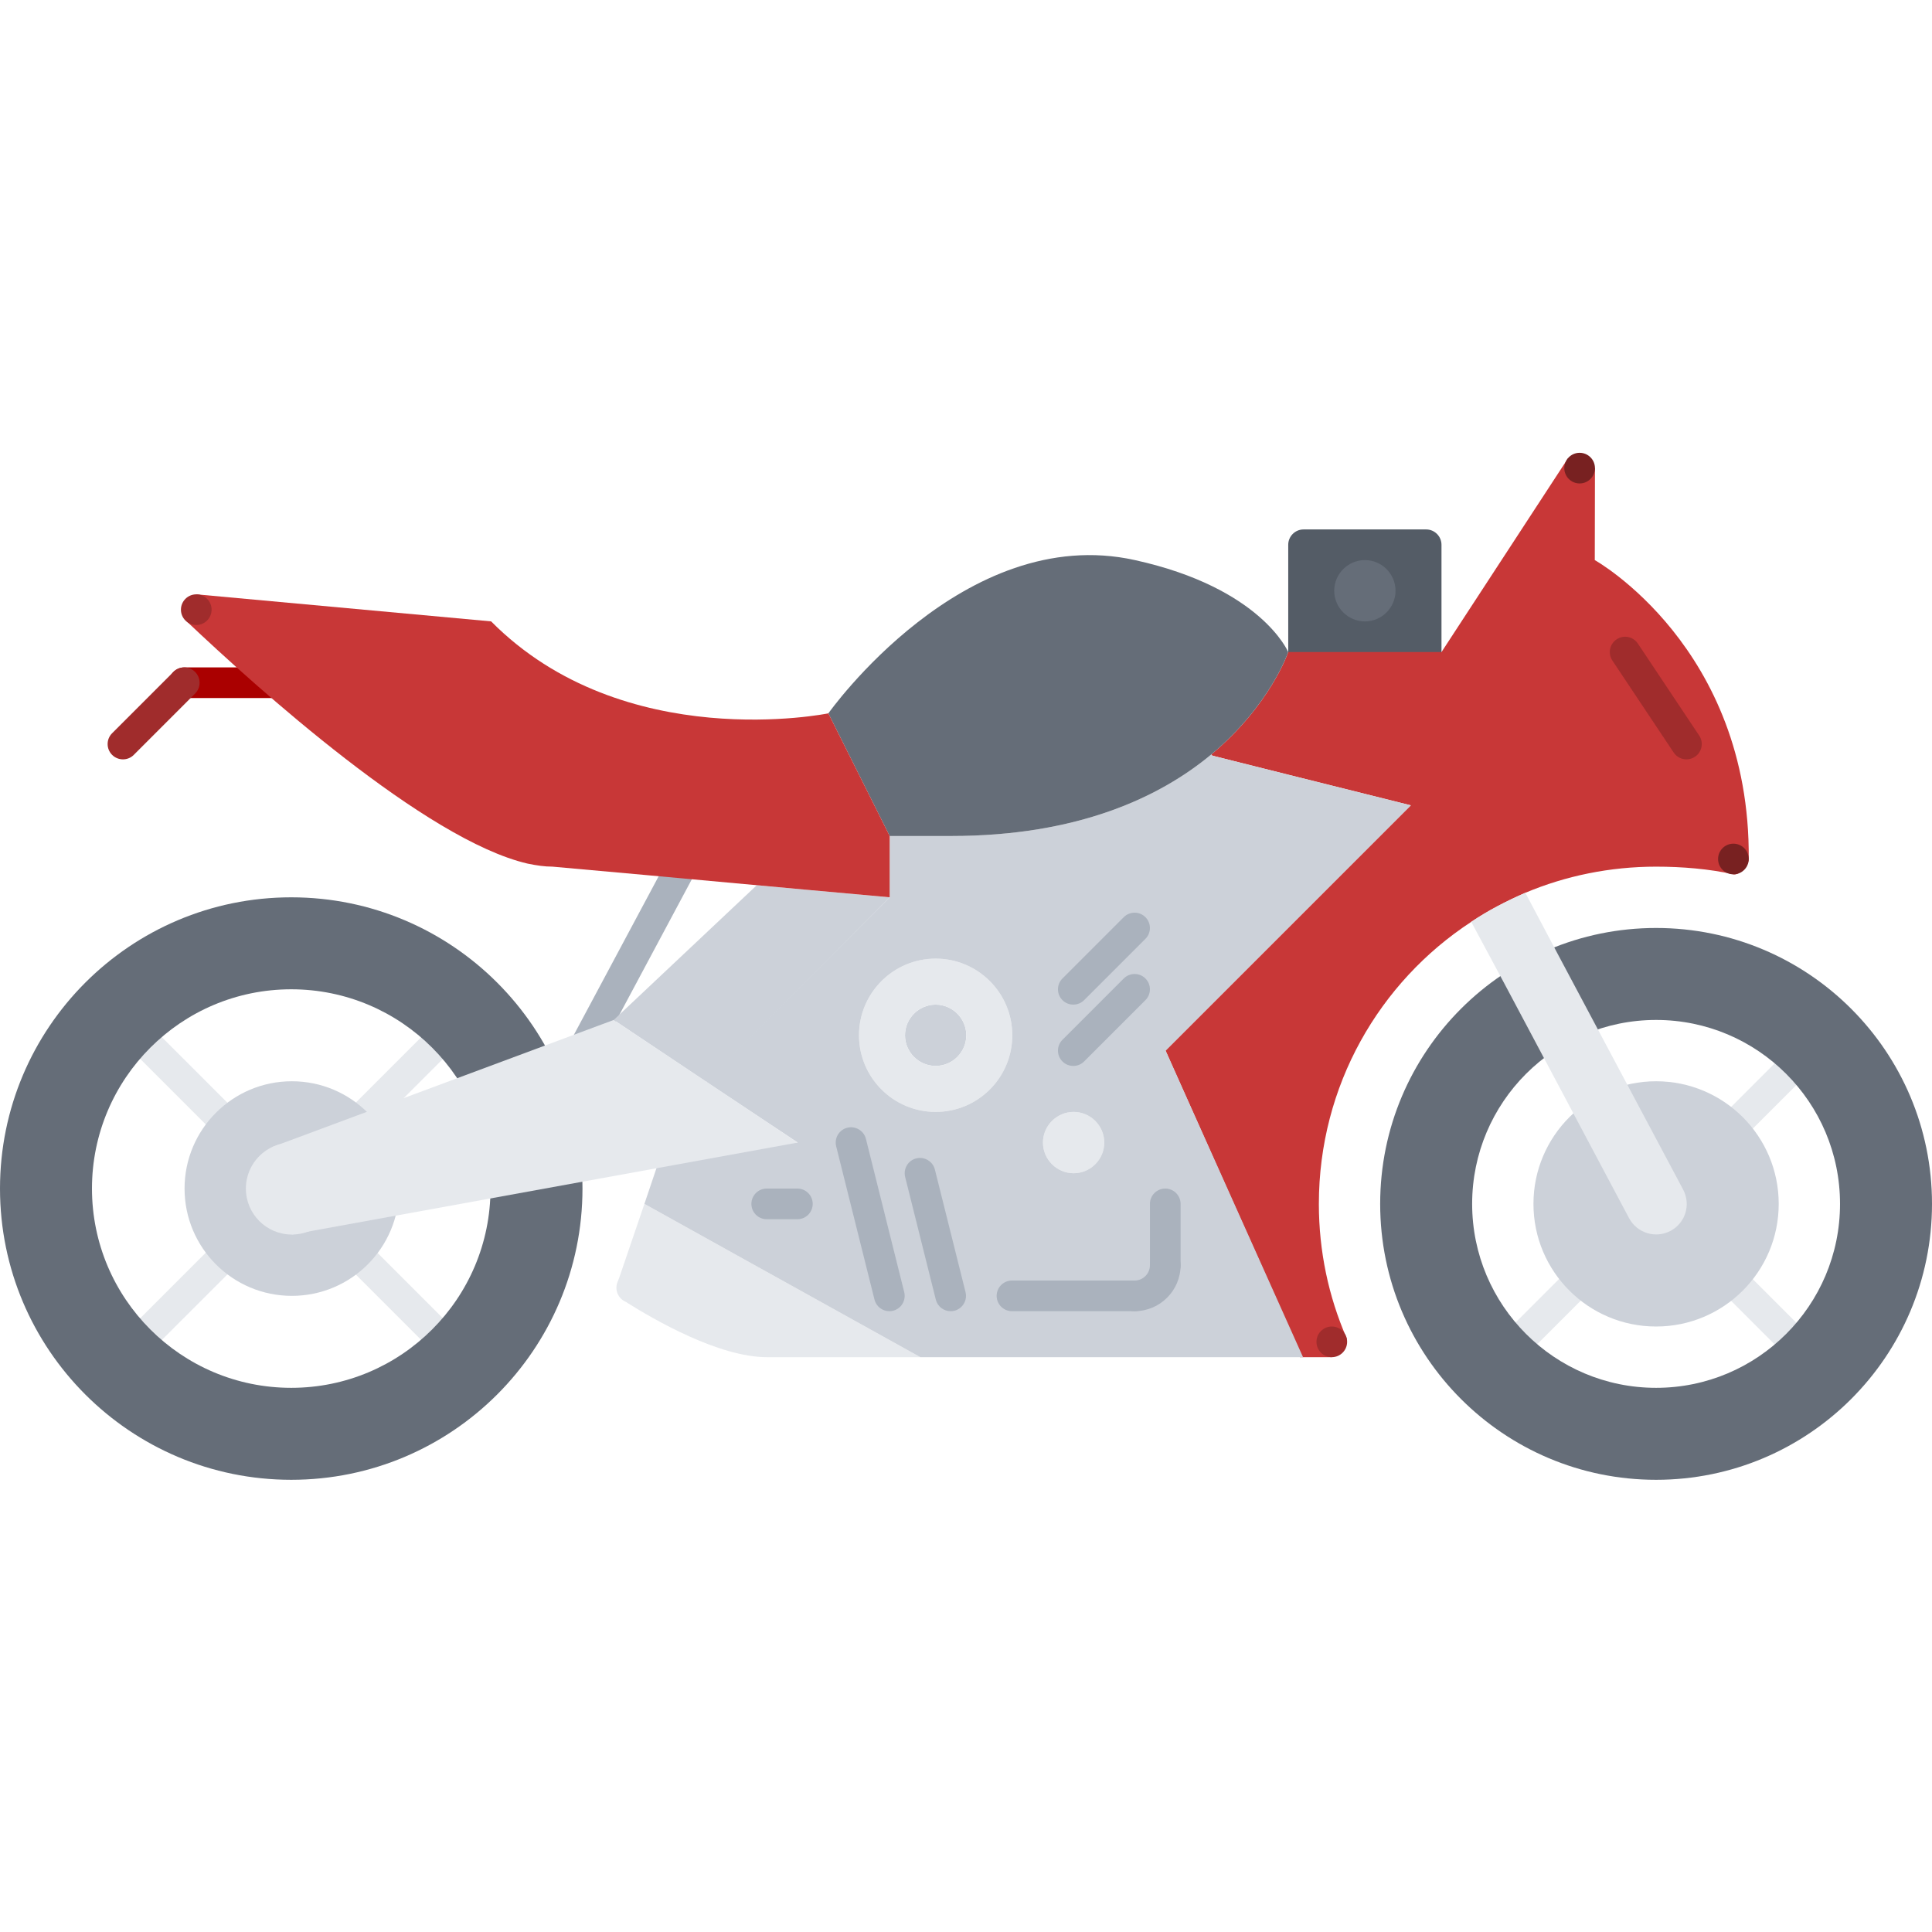 <?xml version="1.0" encoding="UTF-8" standalone="no"?>
<svg
   xmlns:dc="http://purl.org/dc/elements/1.1/"
   xmlns:cc="http://creativecommons.org/ns#"
   xmlns:rdf="http://www.w3.org/1999/02/22-rdf-syntax-ns#"
   xmlns:svg="http://www.w3.org/2000/svg"
   xmlns="http://www.w3.org/2000/svg"
   xmlns:sodipodi="http://sodipodi.sourceforge.net/DTD/sodipodi-0.dtd"
   xmlns:inkscape="http://www.inkscape.org/namespaces/inkscape"
   height="504pt"
   viewBox="0 -118 504.16 504"
   width="504pt"
   version="1.1"
   id="svg6231"
   sodipodi:docname="Sports.svg"
   inkscape:version="0.92.4 (5da689c313, 2019-01-14)">
  <defs
     id="defs6235" />
  <sodipodi:namedview
     pagecolor="#ffffff"
     bordercolor="#666666"
     borderopacity="1"
     objecttolerance="10"
     gridtolerance="10"
     guidetolerance="10"
     inkscape:pageopacity="0"
     inkscape:pageshadow="2"
     inkscape:window-width="1366"
     inkscape:window-height="705"
     id="namedview6233"
     showgrid="false"
     inkscape:zoom="0.99331667"
     inkscape:cx="323.47535"
     inkscape:cy="313.95799"
     inkscape:window-x="-8"
     inkscape:window-y="-8"
     inkscape:window-maximized="1"
     inkscape:current-layer="svg6231" />
  <path
     d="m376.16 56.09c0 2.199-1.801 4-4 4h-31.992c-2.199 0-4-1.801-4-4v-32.012c0-2.199 1.801-4 4-4h31.992c2.199 0 4 1.801 4 4zm0 0"
     fill="#545c66"
     id="path6151" />
  <path
     d="m356.168 28.078c4.406 0 8 3.602 8 8 0 4.402-3.594 8-8 8-4.391 0-8-3.598-8-8 0-4.398 3.609-8 8-8zm0 0"
     fill="#656d78"
     id="path6153" />
  <path
     d="m344.16 196.078c0 12.402 2.559 24.219 7.199 34.914.754 1.727-3.832 5.086-3.832 5.086h-8.328v-1.438l-35.047-78.562 64-64-32-8-19.762-4.957-.312-.32c15.441-12.871 20.082-26.723 20.082-26.723h40l33.008-50.559 7.039 2.559-.047 24s40.625 22.691 40.176 78c-.016 1.785-2.512 4.336-4 4-6.289-1.422-13.449-2-20.176-2-12.082 0-23.594 2.402-34.082 6.801-4.949 2.168-9.758 4.641-14.156 7.602-24 15.68-39.762 42.801-39.762 73.598zm0 0"
     fill="#a0d468"
     id="path6155"
     style="fill:#c83737" />
  <path
     d="m351.535 232.078c0 2.211-1.789 4-4 4-2.207 0-4-1.789-4-4 0-2.207 1.793-4 4-4 2.211 0 4 1.793 4 4zm0 0"
     fill="#a0d468"
     id="path6157"
     style="fill:#a02c2c" />
  <path
     d="m168.855 217.953c0 2.207-1.789 4-4 4-2.207 0-4-1.793-4-4 0-2.211 1.793-4 4-4 2.211 0 4 1.789 4 4zm0 0"
     fill="#e6e9ed"
     id="path6159" />
  <path
     d="m463.223 232.863-43.879-43.879c-1.559-1.559-1.559-4.098 0-5.656s4.098-1.559 5.656 0l43.879 43.879c1.562 1.562 1.562 4.098 0 5.656-1.559 1.562-4.094 1.562-5.656 0zm0 0"
     fill="#e6e9ed"
     id="path6161" />
  <path
     d="m395.312 227.207 67.902-67.902c1.562-1.562 4.098-1.562 5.656 0 1.562 1.559 1.562 4.094 0 5.656l-67.902 67.902c-1.562 1.562-4.098 1.562-5.656 0-1.559-1.559-1.559-4.094 0-5.656zm0 0"
     fill="#e6e9ed"
     id="path6163" />
  <path
     d="m88.113 64.078h-40.023c-2.211 0-4-1.789-4-4 0-2.207 1.789-4 4-4h40.023c2.207 0 4 1.793 4 4 0 2.211-1.793 4-4 4zm0 0"
     fill="#8cc152"
     id="path6165"
     style="fill:#aa0000" />
  <path
     d="m32.09 80.078c-1.027 0-2.051-.391-2.832-1.168-1.562-1.559-1.562-4.094 0-5.652l16-16c1.559-1.562 4.094-1.562 5.652 0 1.562 1.559 1.562 4.094 0 5.652l-16 16c-.773.777-1.797 1.168-2.82 1.168zm0 0"
     fill="#8cc152"
     id="path6167"
     style="fill:#a02c2c" />
  <path
     d="m152.078 160.098c-.637 0-1.285-.152-1.879-.48-1.953-1.043-2.688-3.465-1.648-5.41l30.906-57.801c1.055-1.957 3.504-2.695 5.414-1.637 1.953 1.039 2.688 3.461 1.648 5.406l-30.902 57.801c-.73 1.352-2.113 2.121-3.539 2.121zm0 0"
     fill="#aab2bd"
     id="path6169" />
  <path
     d="m115.68 231.68c-1.566 1.559-4.094 1.559-5.664 0l-73.535-73.543c-1.559-1.562-1.559-4.09 0-5.656 1.566-1.559 4.094-1.559 5.664 0l73.535 73.543c1.566 1.562 1.566 4.09 0 5.656zm0 0"
     fill="#e6e9ed"
     id="path6171" />
  <path
     d="m36.48 231.68c-1.559-1.566-1.559-4.094 0-5.656l73.535-73.543c1.57-1.559 4.098-1.559 5.664 0 1.559 1.566 1.559 4.094 0 5.664l-73.535 73.535c-1.57 1.566-4.098 1.566-5.664 0zm0 0"
     fill="#e6e9ed"
     id="path6173" />
  <path
     d="m432.16 124.078c-39.77 0-72 32.227-72 72 0 39.77 32.23 72 72 72 39.77 0 72-32.23 72-72 0-39.773-32.238-72-72-72zm0 120c-26.504 0-48-21.504-48-48 0-26.504 21.504-48 48-48 26.504 0 48 21.496 48 48 0 26.508-21.496 48-48 48zm0 0"
     fill="#656d78"
     id="path6175" />
  <path
     d="m464.16 196.078c0 17.676-14.328 32-32 32s-32-14.324-32-32c0-17.672 14.328-32 32-32s32 14.328 32 32zm0 0"
     fill="#ccd1d9"
     id="path6177" />
  <path
     d="m76 116.078c-41.969 0-76 34.027-76 76 0 41.977 34.031 76 76 76s76-34.023 76-76c0-41.973-34.031-76-76-76zm0 128c-28.719 0-52-23.285-52-52 0-28.711 23.281-52 52-52s52 23.289 52 52c0 28.715-23.281 52-52 52zm0 0"
     fill="#656d78"
     id="path6179" />
  <path
     d="m104.16 192.078c0 15.465-12.535 28-28 28s-28-12.535-28-28c0-15.461 12.535-28 28-28s28 12.539 28 28zm0 0"
     fill="#ccd1d9"
     id="path6181" />
  <path
     d="m88.16 192.078c0 6.629-5.371 12-12 12s-12-5.371-12-12c0-6.625 5.371-12 12-12s12 5.375 12 12zm0 0"
     fill="#e6e9ed"
     id="path6183" />
  <path
     d="m280.16 172.078c4.406 0 8 3.602 8 8 0 4.402-3.594 8-8 8-4.391 0-8-3.598-8-8 0-4.398 3.609-8 8-8zm0 0"
     fill="#e6e9ed"
     id="path6185" />
  <path
     d="m244.16 144.078c4.406 0 8 3.602 8 8 0 4.402-3.594 8-8 8-4.391 0-8-3.598-8-8 0-4.398 3.609-8 8-8zm0 0"
     fill="#ccd1d9"
     id="path6187" />
  <path
     d="m252.16 152.078c0-4.398-3.594-8-8-8-4.391 0-8 3.602-8 8 0 4.402 3.609 8 8 8 4.406 0 8-3.598 8-8zm-8 20c-11.031 0-20-8.957-20-20 0-11.039 8.969-20 20-20 11.047 0 20 8.961 20 20 0 11.043-8.953 20-20 20zm0 0"
     fill="#e6e9ed"
     id="path6189" />
  <path
     d="m439.207 192.32c2.082 3.918.641 8.719-3.277 10.801-3.922 2.078-8.723.559-10.801-3.281l-32.488-61.121-8.719-16.238c4.398-2.961 9.199-5.441 14.156-7.602v.09l8.641 16.32zm0 0"
     fill="#e6e9ed"
     id="path6191" />
  <path
     d="m192.488 209.602-24.328-13.523-6.824 20s.641 4.754 2.449 5.875c6.832 4.27 23.719 14.125 36.375 14.125h40zm0 0"
     fill="#e6e9ed"
     id="path6193" />
  <path
     d="m232.16 116.078-47.84 48.168-24.16-16.168 37.312-35.148zm0 0"
     fill="#ccd1d9"
     id="path6195" />
  <path
     d="m280.16 188.078c4.406 0 8-3.598 8-8 0-4.398-3.594-8-8-8-4.391 0-8 3.602-8 8 0 4.402 3.609 8 8 8zm-56-36c0 11.043 8.969 20 20 20 11.047 0 20-8.957 20-20 0-11.039-8.953-20-20-20-11.031 0-20 8.961-20 20zm8-52h16c33.281 0 54.641-10.238 67.918-21.277l.32.32 19.762 4.957 32 8-64 64 35.871 80h-99.871l-47.672-26.477-24.328-13.523 4.559-13.512 11.441-2.488h24l-23.832-15.832.641-.957 47.191-47.199zm0 0"
     fill="#ccd1d9"
     id="path6197" />
  <path
     d="m296.16 28.078c33.047 7.281 40 24 40 24s-4.641 13.844-20.082 26.723c-13.277 11.039-34.637 21.277-67.918 21.277h-16l-16-32s35.281-49.918 80-40zm0 0"
     fill="#656d78"
     id="path6199" />
  <path
     d="m137.68 107.281c-26.602-6.16-70.551-45.801-88.918-63.168l2.453-7.105 76.945 7.062c34.641 34.961 88 24 88 24l16 32v16l-22.082-2-41.84-3.832-24.078-2.168c-2 .008-4.16-.309-6.48-.789zm0 0"
     fill="#a0d468"
     id="path6201"
     style="fill:#c83737" />
  <path
     d="m296.078 224.078h-32c-2.207 0-4-1.789-4-4 0-2.207 1.793-4 4-4h32c2.211 0 4 1.793 4 4 0 2.211-1.789 4-4 4zm0 0"
     fill="#aab2bd"
     id="path6203" />
  <path
     d="m440.078 80.078c-1.285 0-2.551-.621-3.324-1.781l-16-24c-1.227-1.832-.73-4.32 1.109-5.543 1.824-1.227 4.312-.738 5.543 1.109l16 24c1.227 1.832.73 4.32-1.109 5.543-.68.457-1.449.672-2.219.672zm0 0"
     fill="#8cc152"
     id="path6205"
     style="fill:#a02c2c" />
  <g
     fill="#aab2bd"
     id="g6221">
    <path
       d="m296.078 224.078c-2.207 0-4-1.789-4-4 0-2.207 1.793-4 4-4 2.203 0 4-1.797 4-4 0-2.207 1.793-4 4-4 2.211 0 4 1.793 4 4 0 6.617-5.383 12-12 12zm0 0"
       id="path6207" />
    <path
       d="m304.078 216.078c-2.207 0-4-1.789-4-4v-16c0-2.207 1.793-4 4-4 2.211 0 4 1.793 4 4v16c0 2.211-1.789 4-4 4zm0 0"
       id="path6209" />
    <path
       d="m280.078 160.078c-1.023 0-2.047-.391-2.832-1.168-1.559-1.559-1.559-4.094 0-5.652l16-16c1.562-1.562 4.098-1.562 5.656 0 1.562 1.559 1.562 4.094 0 5.652l-16 16c-.773.777-1.797 1.168-2.824 1.168zm0 0"
       id="path6211" />
    <path
       d="m280.078 144.078c-1.023 0-2.047-.391-2.832-1.168-1.559-1.559-1.559-4.094 0-5.652l16-16c1.562-1.562 4.098-1.562 5.656 0 1.562 1.559 1.562 4.094 0 5.652l-16 16c-.773.777-1.797 1.168-2.824 1.168zm0 0"
       id="path6213" />
    <path
       d="m232.078 224.078c-1.797 0-3.43-1.207-3.879-3.031l-10-40c-.527-2.145.77-4.312 2.914-4.848 2.102-.527 4.32.77 4.848 2.914l10 40c.527 2.145-.77 4.312-2.914 4.848-.32.078-.648.117-.969.117zm0 0"
       id="path6215" />
    <path
       d="m248.078 224.078c-1.797 0-3.43-1.207-3.879-3.031l-8-32c-.527-2.145.77-4.312 2.914-4.848 2.102-.52 4.312.77 4.848 2.914l8 32c.527 2.145-.77 4.312-2.914 4.848-.32.078-.648.117-.969.117zm0 0"
       id="path6217" />
    <path
       d="m208.078 200.078h-8c-2.207 0-4-1.789-4-4 0-2.207 1.793-4 4-4h8c2.211 0 4 1.793 4 4 0 2.211-1.789 4-4 4zm0 0"
       id="path6219" />
  </g>
  <path
     d="m76.16 204.078-5.223-22.797 89.223-33.203 48 32zm0 0"
     fill="#e6e9ed"
     id="path6223" />
  <path
     d="m55.215 41.016c0 2.211-1.789 4-4 4-2.207 0-4-1.789-4-4 0-2.207 1.793-4 4-4 2.211 0 4 1.793 4 4zm0 0"
     fill="#a0d468"
     id="path6225"
     style="fill:#a02c2c" />
  <path
     d="m416.207 4.078c0 2.211-1.789 4-4 4-2.207 0-4-1.789-4-4 0-2.207 1.793-4 4-4 2.211 0 4 1.793 4 4zm0 0"
     fill="#a0d468"
     id="path6227"
     style="fill:#782121" />
  <path
     d="m456.336 106.078c0 2.211-1.789 4-4 4-2.211 0-4-1.789-4-4 0-2.207 1.789-4 4-4 2.211 0 4 1.793 4 4zm0 0"
     fill="#a0d468"
     id="path6229"
     style="fill:#782121" />
</svg>
